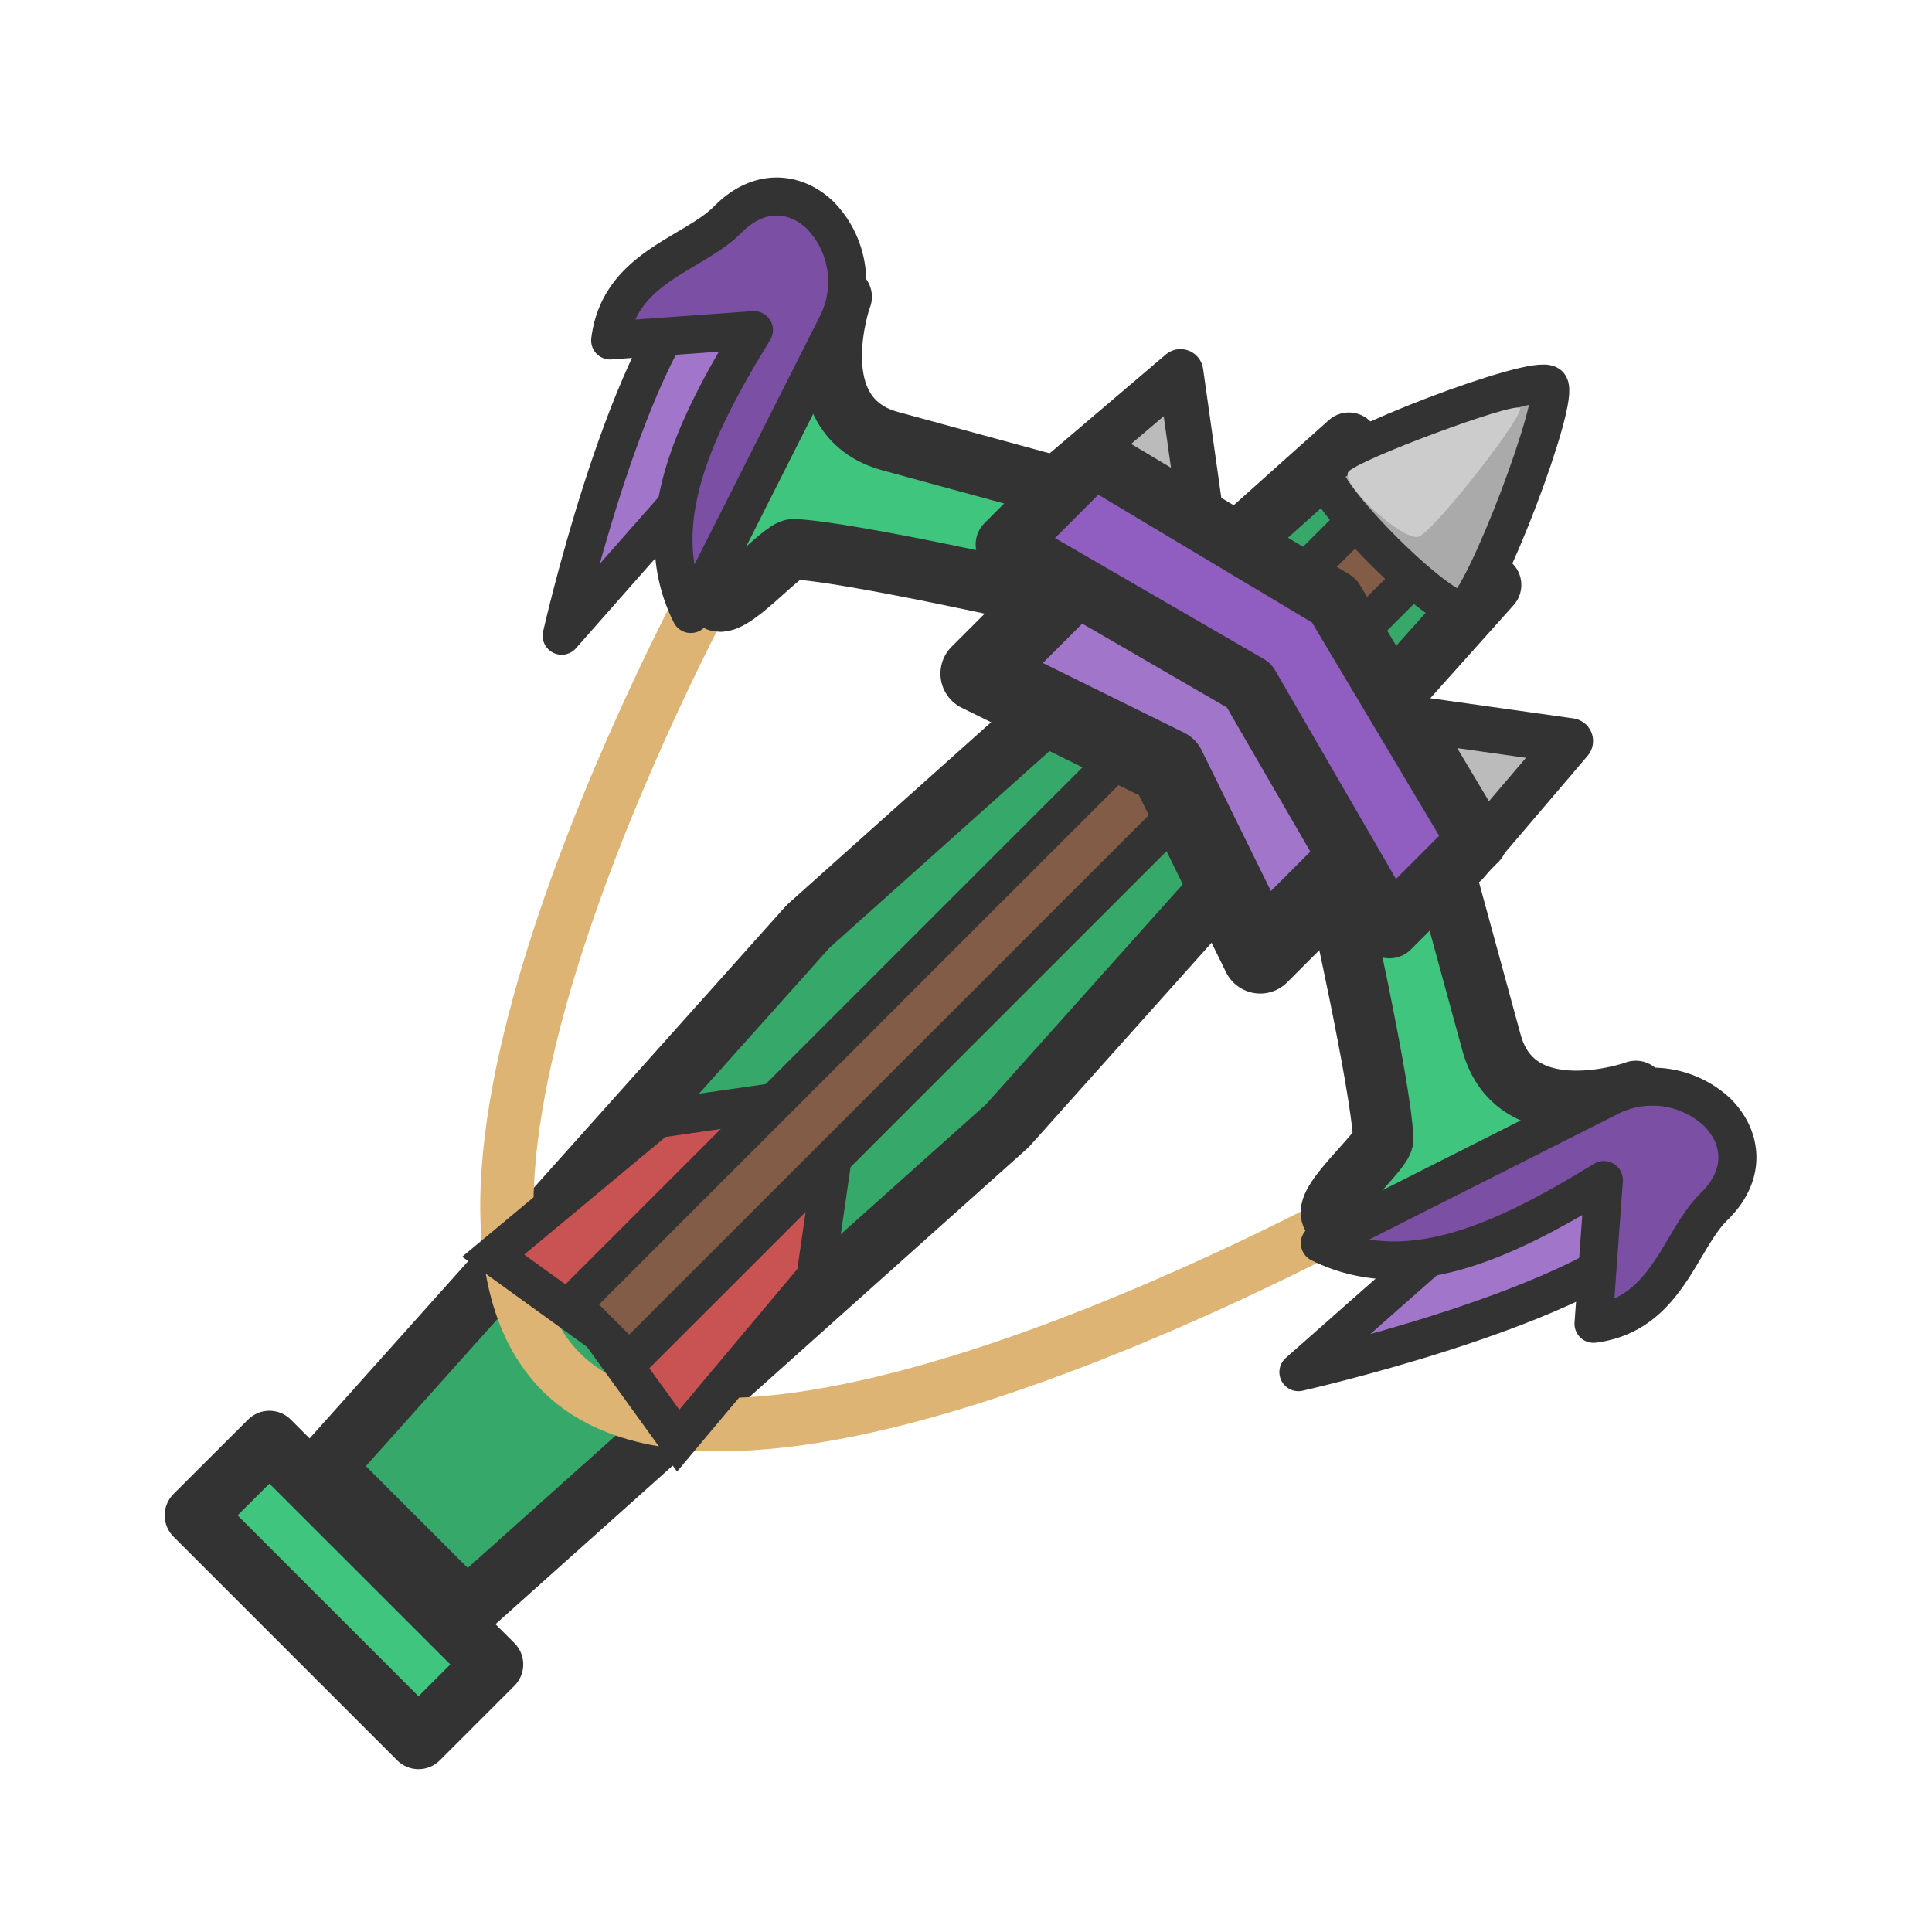 <svg xmlns="http://www.w3.org/2000/svg" width="48" height="48" viewBox="0 0 12.7 12.7"><path fill="#36a86a" stroke="#333" stroke-linejoin="round" stroke-width=".397" d="m8.867 2.91.935.935L6.622 7.4l-3.555 3.18-.935-.935 3.18-3.555z"/><path fill="none" stroke="#ddb474" stroke-width=".35" d="M4.704 3.787S2.486 7.817 3.69 9.02s5.379-1.13 5.379-1.13"/><path fill="#c95353" stroke="#333" stroke-width=".25" d="M5.536 7.18 5.36 8.395 4.458 9.47l-.51-.706-.706-.51 1.08-.899z"/><path fill="#825c46" stroke="#333" stroke-width=".25" d="m8.952 3.385.375.375L4.136 8.95l-.375-.375z"/><path fill="#aaa" stroke="#333" stroke-width=".25" d="M8.705 3.093c.05-.132 1.395-.645 1.477-.563.082.083-.43 1.426-.563 1.477-.133.05-.965-.781-.914-.914z"/><path fill="#ccc" d="M9.327 3.527c.101-.038.705-.807.663-.845-.042-.039-1.066.342-1.126.419-.06.075.361.463.463.426z"/><path fill="#3fc57d" stroke="#333" stroke-linecap="round" stroke-linejoin="round" stroke-width=".397" d="m5.533 1.951-.926.98s-.094.811.098 1.012c.083.087.432-.336.513-.333.365.017 1.642.305 1.642.305l.672-.557-1.68-.458c-.598-.163-.32-.949-.32-.949zm5.22 5.22-.98.926S8.962 8.19 8.76 8c-.087-.084.336-.433.333-.514-.017-.365-.305-1.642-.305-1.642l.557-.672.459 1.68c.162.598.948.32.948.32z"/><path fill="#bbb" stroke="#333" stroke-linejoin="round" stroke-width=".3" d="m7.76 2.445.167 1.183-.973-.497zm2.562 2.426-1.184-.167.497.973z"/><path fill="#a175ca" stroke="#333" stroke-linejoin="round" stroke-width=".5" d="m7.127 3.733-.695.695 1.242.613.61 1.24.696-.696-.628-1.222z"/><path fill="#905dc1" stroke="#333" stroke-linejoin="round" stroke-width=".397" d="m7.189 3.002-.577.577 1.598.926.924 1.596.576-.576-.941-1.578z"/><path fill="#3fc57d" stroke="#333" stroke-linecap="round" stroke-linejoin="round" stroke-width=".397" d="m1.771 9.472 1.47 1.469-.49.49-1.47-1.47z" paint-order="markers fill stroke"/><path fill="#a175ca" stroke="#333" stroke-linejoin="round" stroke-width=".25" d="M10.852 8.104c.361-.36-.216-.938-.6-.6L8.535 9.02s1.782-.402 2.318-.916zM4.608 1.86c.361-.36.938.216.6.6L3.692 4.179s.402-1.783.916-2.32z"/><path fill="#7b4fa4" stroke="#333" stroke-linejoin="round" stroke-width=".25" d="M5.39 1.413c-.158-.15-.394-.182-.603.027-.223.231-.716.312-.776.798l.945-.068c-.4.65-.703 1.29-.415 1.866l.954-1.889a.626.626 0 0 0-.105-.734zm5.894 5.894a.626.626 0 0 0-.719-.089l-1.889.954c.577.288 1.217-.016 1.867-.415l-.068.945c.485-.062.566-.554.798-.776.216-.215.174-.461.011-.619z"/></svg>